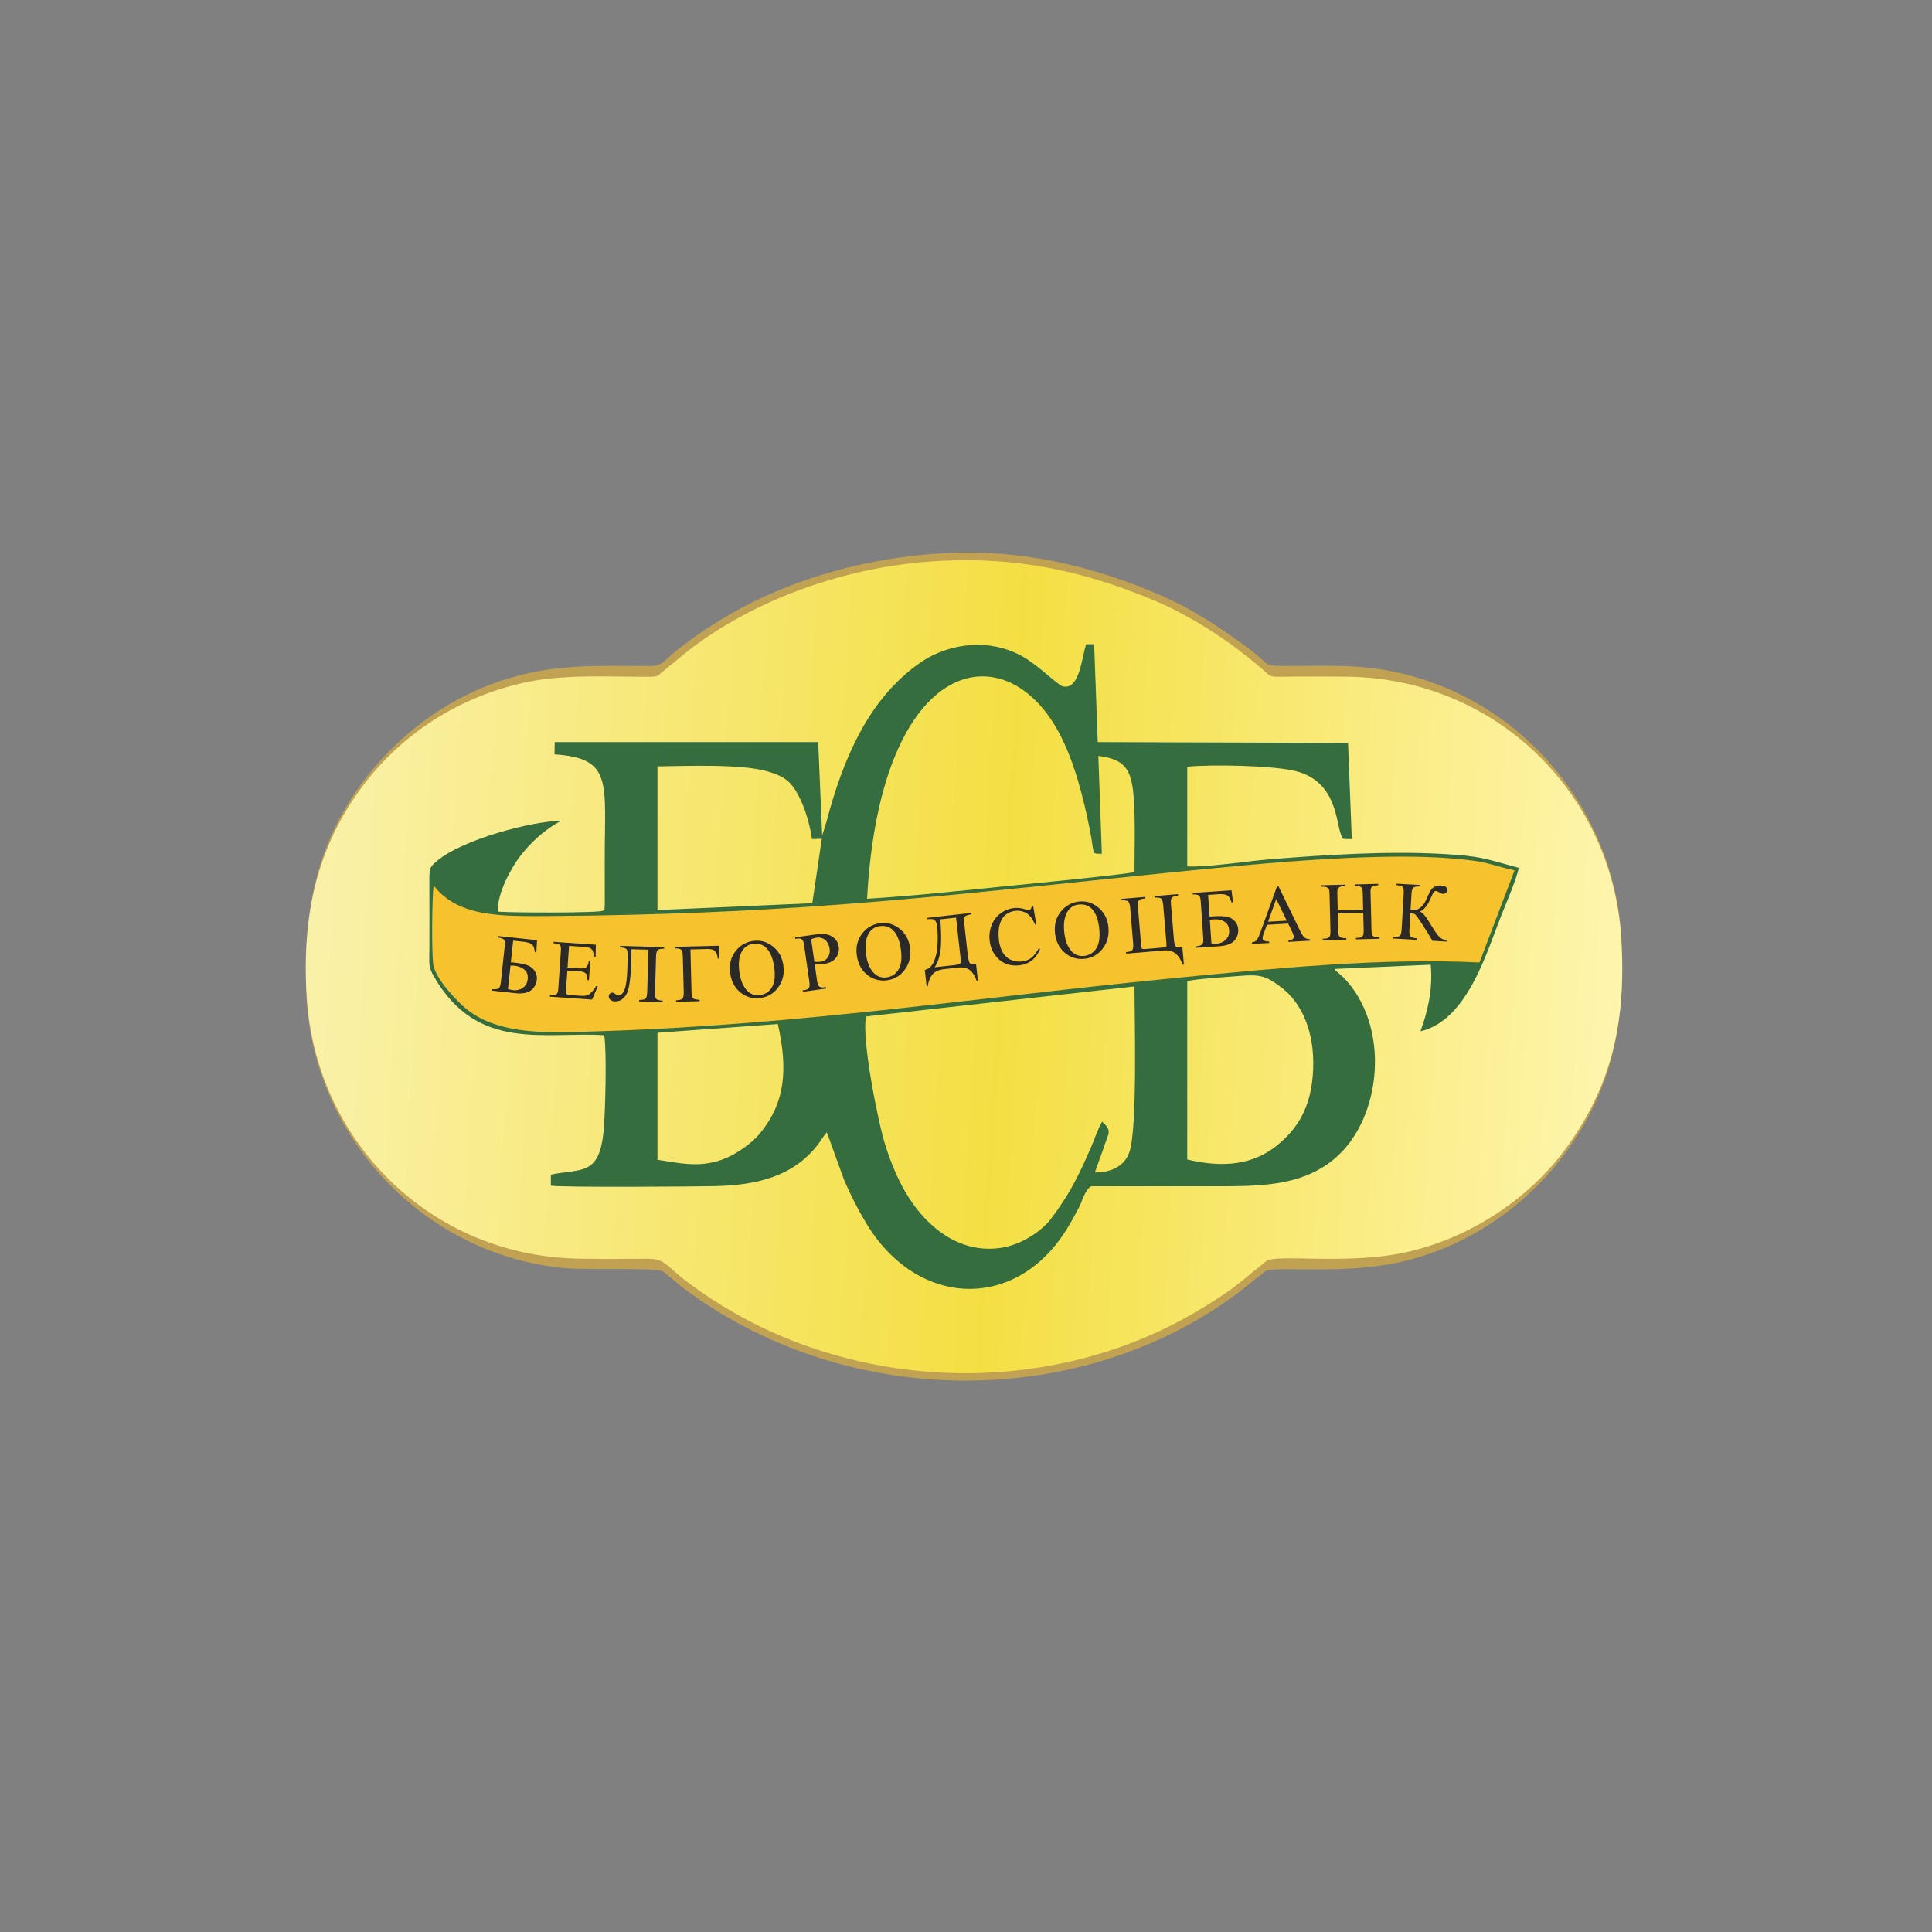 <svg width="120" height="120" fill="none" xmlns="http://www.w3.org/2000/svg"><rect width="100%" height="100%" fill="#808080" stroke="none"/><path fill-rule="evenodd" clip-rule="evenodd" d="M58.312 34.377c-6.242.425-12.059 2.528-16.576 6.264-.445.368-.61.722-1.326.724-2.85.008-5.187-.135-7.916.522-4.552 1.096-7.932 3.955-9.936 6.653-2.668 3.593-3.751 7.514-3.535 13.13.35 9.042 7.445 16.359 16.142 17.102 1.276.108 5.635-.045 6.017.198l1.148.948c10.007 7.6 24.536 7.807 34.495.44l1.754-1.39c.593-.392 4.916.29 8.768-.669 4.52-1.125 7.916-3.984 9.891-6.702 2.657-3.656 3.754-7.508 3.484-13.161-.429-8.998-7.456-16.293-16.213-17.009-1.345-.11-2.748-.067-4.1-.067-2.204 0-1.24.104-2.977-1.172-1.521-1.117-3.236-2.288-5.223-3.16-4.084-1.792-8.76-3-13.897-2.651Z" fill="#C0A252"/><path fill-rule="evenodd" clip-rule="evenodd" d="M57.853 34.872c-5.578.389-11.093 2.45-15.073 5.519l-1.68 1.374c-.26.247-.317.268-.8.27-2.614.008-5.392-.178-7.874.395-4.667 1.078-7.97 3.76-10.003 6.536-2.56 3.492-3.729 7.584-3.364 13.04.595 8.917 7.699 16.024 16.922 16.172 1.368.022 2.765.014 4.134.003 1.222-.01 1.134.357 2.629 1.482 9.03 6.797 22.037 7.536 31.748 1.694 2.294-1.38 2.414-1.643 4.163-3.026.593-.47 5.088.265 8.763-.572 3.986-.907 7.674-3.379 9.957-6.585 2.583-3.63 3.697-7.491 3.309-13.059-.618-8.871-7.76-15.966-16.992-16.084a205.981 205.981 0 0 0-4.137.002c-.803.006-.6-.018-1.386-.674a33 33 0 0 0-1.147-.918c-1.356-1.046-3.367-2.313-5.183-3.082-4.31-1.825-8.644-2.86-13.986-2.487Z" fill="url(#a)"/><path fill-rule="evenodd" clip-rule="evenodd" d="m51.065 51.866-.246-5.772H34.454l-.013.76c3.627.248 3.119 1.7 3.119 6.595l.004 2.788c-.042.383.042.161-.114.33-.276.147-5.838.13-6.527.053-.06-1.137.854-2.732 1.341-3.382.635-.846 1.56-1.73 2.613-2.264-2.043.057-6.117 1.196-7.652 2.435-.582.47-.56.521-.556 1.477.006 1.377.002 2.757 0 4.134-.001.836-.086.99.294 1.65 2.698 4.686 6.87 3.39 10.568 3.628.162 1.009.066 4.733-.032 5.86-.256 2.953-1.417 2.391-3.285 2.805v.681c.74.116 8.904.059 10.214.028 2.563-.06 4.808-.584 6.35-2.551.202-.258.357-.544.568-.78.013.018.03.025.035.055l1.05 2.904c.43.99.851 1.812 1.37 2.675 3.15 5.253 9.314 5.512 12.485.323.287-.469.488-.835.744-1.327.187-.358.387-1.136.759-1.292h8.356c2.805 0 4.972-.22 6.747-1.711 2.968-2.494 3.492-8.257.55-11.26-.215-.22-.395-.306-.568-.525l5.99-.263c.144 1.506-.188 2.914-.635 4.135 2.9-.671 4.107-4.885 5.008-7.17.24-.61 1.018-2.417 1.091-2.982-2.148-.578-2.282-.727-4.763-.865-3.397-.19-7.32.06-10.723.337-1.37.112-3.868.504-5.101.44v-6.192c1.5-.155 5.41-.08 6.782.282 2.524.666 2.454 3.192 2.777 3.964.117.28.034.246.662.245l-.234-5.973-15.547-.049-.222-6.077-.492-.002c-.28.77-.388 2.848-1.439 2.62-.327-.072-1.438-1.221-2.421-1.803-2.057-1.216-4.638-.931-6.473.346-3.24 2.258-4.794 6.063-5.794 9.838l-.241.783c-.008.017-.02.047-.034.069Zm2.79 3.958c2.787-.172 5.603-.474 8.364-.754 1.407-.143 7.327-.71 8.246-.902 0-1.492.059-3.11-.046-4.582-.125-1.749-.49-2.424-2.2-2.635l.218 6.075c-.71 0-.407.12-.786-1.694-.401-1.927-.89-3.873-1.759-5.598-3.31-6.574-11.208-5.165-12.037 10.09Zm-.06 7.31c-.3 1.378.75 6.591 1.186 7.974.805 2.55 1.942 4.427 3.673 5.585.97.65 2.267 1.056 3.699.78 1.243-.24 2.401-1.08 2.91-1.75 1.15-1.515 1.71-2.648 2.49-4.43.207-.469.458-1.236.706-1.627.604.58.43.63.14 1.486-.192.57-.41 1.13-.595 1.67.954.012 1.841-.355 2.151-1.282.504-1.504.31-8.378.31-10.271l-16.67 1.864Zm19.948-2.204-.002 11.088c2.25.54 4.09.322 5.559-.859 1.247-1.002 2.174-2.35 2.264-4.77.085-2.295-.701-4.093-1.978-5.058-.928-.702-1.286-.829-2.63-.712-1.02.089-2.233.138-3.213.311Zm-32.907-4.404 9.618-.428.589-4.002-.61.022c-.133-.925-.43-1.93-.825-2.68-.452-.859-.848-1.221-1.974-1.536-1.655-.462-4.939-.325-6.798-.3v8.924Zm.001 7.62v7.89c1.299.202 2.443.462 3.745.079 1.073-.316 2.124-1.116 2.61-1.705 1.578-1.917 1.758-3.947 1.122-6.806l-7.477.541Z" fill="#356D3E"/><path fill-rule="evenodd" clip-rule="evenodd" d="M26.93 54.996c-.101.876-.12 3.953-.032 4.833.095.95 1.568 2.442 2.09 2.858 2.115 1.683 5.333 1.459 8.43 1.358 12.583-.407 23.563-2.139 35.85-3.327 5.953-.576 12.608-1.239 18.625-.936l2.176-5.72c-1.85-.435-1.596-.547-3.85-.74-3.737-.321-9.326.093-13.02.434-12.062 1.115-21.517 2.453-33.94 2.934-2.992.116-5.984.184-8.985.204-3.135.02-5.799.097-7.343-1.898Z" fill="#F6C22D"/><path d="m33.357 58.398-.045.751-.092-.01c-.026-.248-.093-.412-.197-.49-.103-.078-.297-.132-.58-.162l-.57-.062-.144 1.342.135.014c.415.045.717.104.907.178.189.073.337.19.444.353a.824.824 0 0 1 .125.556.926.926 0 0 1-.35.635c-.207.17-.539.231-.996.182l-1.433-.154.01-.092c.209.016.346-.003.41-.058.064-.053.109-.192.133-.417l.231-2.155c.018-.172.02-.29 0-.353a.225.225 0 0 0-.104-.14.973.973 0 0 0-.3-.084l.01-.092 2.406.258Zm-1.807 3.033c.145.04.258.063.339.072a.86.86 0 0 0 .578-.145c.18-.119.283-.3.31-.542.026-.25-.04-.444-.2-.584-.16-.139-.374-.223-.641-.252a1.414 1.414 0 0 0-.23-.004l-.156 1.455Zm3.793-2.68-.092 1.345.75.051c.194.014.326-.007.395-.06.092-.071.15-.203.173-.396l.092.006-.08 1.187-.093-.007a1.312 1.312 0 0 0-.048-.325.316.316 0 0 0-.14-.148.758.758 0 0 0-.312-.072l-.75-.051-.076 1.123c-.01.151-.01.243 0 .276a.159.159 0 0 0 .065.083.422.422 0 0 0 .19.042l.575.04c.192.013.333.009.422-.012a.619.619 0 0 0 .26-.141c.111-.097.228-.246.351-.448l.103.008-.352.832-2.624-.18.006-.092.121.008a.48.48 0 0 0 .233-.042.208.208 0 0 0 .117-.113 1.17 1.17 0 0 0 .052-.328l.151-2.214c.015-.216.003-.35-.038-.402-.056-.071-.153-.112-.295-.121l-.12-.009.006-.092 2.625.18-.016.752-.097-.007c-.023-.183-.053-.31-.091-.38a.408.408 0 0 0-.179-.168 1.146 1.146 0 0 0-.35-.062l-.934-.064Zm4.933.237-1.055-.03-.028.956c-.028.965-.13 1.589-.304 1.872-.175.283-.408.42-.7.411a.413.413 0 0 1-.284-.1.284.284 0 0 1-.094-.217.226.226 0 0 1 .07-.16.213.213 0 0 1 .16-.063c.052.002.112.03.177.082.074.058.14.087.202.09.145.004.267-.114.367-.354.1-.24.16-.697.18-1.374l.02-.715c.007-.224-.018-.368-.075-.43-.057-.062-.192-.1-.403-.113l.003-.092 2.743.08-.003.093c-.21.001-.344.03-.405.09-.06.058-.093.2-.1.426l-.064 2.167c-.007.225.018.37.075.431.057.063.19.1.398.113l-.002.093-1.462-.043.003-.093c.21 0 .344-.03.404-.09.06-.058.094-.2.1-.426l.078-2.604Zm4.362-.247.032.798-.092.002a.78.78 0 0 0-.113-.385.406.406 0 0 0-.233-.18 1.459 1.459 0 0 0-.39-.029l-.958.025.067 2.604c.006.226.039.368.098.427.06.06.194.09.405.09l.002.093-1.462.038-.002-.092c.21-.013.342-.05.399-.112.057-.062.082-.206.076-.431l-.056-2.167c-.005-.226-.038-.368-.098-.427-.06-.06-.195-.09-.404-.09l-.003-.093 2.732-.07Zm2.169-.299c.438-.057.84.06 1.204.352.365.292.58.687.646 1.186.067.514-.04.962-.32 1.344-.279.381-.649.602-1.11.662a1.57 1.57 0 0 1-1.236-.344c-.36-.29-.573-.698-.642-1.224-.07-.536.056-.999.377-1.386a1.63 1.63 0 0 1 1.08-.59Zm-.025.185a.896.896 0 0 0-.682.432c-.19.31-.251.733-.18 1.273.071.552.244.962.519 1.23a.88.88 0 0 0 .76.246.987.987 0 0 0 .737-.475c.175-.275.227-.679.157-1.213-.075-.58-.246-.997-.51-1.252-.212-.203-.478-.283-.8-.24Zm7.906-1.287c.438-.054.84.066 1.202.36.363.295.575.692.636 1.192.063.514-.047.961-.33 1.34-.282.38-.654.598-1.114.654a1.57 1.57 0 0 1-1.234-.354c-.358-.292-.568-.701-.633-1.227-.066-.538.064-.999.387-1.384a1.63 1.63 0 0 1 1.086-.581Zm-.026.184a.896.896 0 0 0-.685.426c-.193.309-.257.732-.191 1.272.068.553.237.965.51 1.234a.88.88 0 0 0 .759.252.987.987 0 0 0 .74-.469c.177-.274.232-.677.166-1.212-.07-.58-.238-.999-.5-1.255-.21-.205-.476-.287-.799-.248Zm9.51-1.245.196 1.144-.077.008c-.14-.334-.312-.568-.519-.699a1.078 1.078 0 0 0-.711-.156c-.224.023-.421.102-.59.235-.17.133-.293.33-.37.592-.078.26-.098.577-.059.95.032.307.109.568.23.783.122.215.288.372.496.472.21.1.44.136.693.11.219-.023.408-.09.565-.202.159-.111.323-.317.495-.618l.083.043c-.138.32-.314.56-.525.724-.212.162-.474.26-.784.293-.56.058-1.017-.105-1.368-.49a1.805 1.805 0 0 1-.459-1.06 1.967 1.967 0 0 1 .13-.958c.121-.3.307-.54.555-.724.25-.184.53-.292.845-.325.244-.025.49.01.741.105a.39.39 0 0 0 .155.04.167.167 0 0 0 .112-.06.387.387 0 0 0 .073-.197l.092-.01Zm2.883-.282c.44-.041.838.09 1.191.396.354.305.555.708.601 1.21.048.515-.074.958-.368 1.33a1.578 1.578 0 0 1-1.133.62 1.57 1.57 0 0 1-1.223-.39c-.35-.302-.548-.717-.597-1.245-.05-.539.092-.996.427-1.371a1.63 1.63 0 0 1 1.102-.55Zm-.03.184a.896.896 0 0 0-.698.406c-.202.302-.278.724-.228 1.266.051.554.21.97.474 1.247a.88.88 0 0 0 .75.274.987.987 0 0 0 .755-.446c.184-.27.251-.67.201-1.207-.054-.582-.209-1.006-.464-1.27-.204-.21-.467-.3-.79-.27Zm6.417 2.665.09 1.067-.087.007a1.405 1.405 0 0 0-.383-.652c-.187-.182-.46-.259-.818-.228l-2.298.194-.008-.093c.208-.024.34-.069.392-.134.053-.065.07-.21.051-.435l-.182-2.16c-.02-.225-.06-.365-.123-.42-.064-.056-.2-.078-.41-.067l-.007-.093 1.457-.123.008.093c-.208.024-.339.069-.392.134-.053.065-.07.21-.051.435l.191 2.268c.014.159.031.252.052.28.021.029.122.036.305.02l.872-.073c.213-.018.326-.044.34-.078.014-.034.013-.144-.003-.33l-.187-2.22c-.019-.224-.06-.365-.124-.42-.063-.055-.203-.077-.418-.066l-.008-.092 1.467-.124.008.092c-.208.025-.339.07-.392.135-.053.065-.07.21-.05.435l.182 2.17c.02.232.06.374.118.426.059.053.195.07.408.052Zm3.052-3.547.087.747-.092.006c-.07-.24-.164-.39-.28-.448-.115-.059-.315-.079-.6-.06l-.572.04.093 1.346.135-.01c.417-.028.724-.022.924.017a.904.904 0 0 1 .499.27c.132.141.206.317.22.526a.927.927 0 0 1-.234.687c-.174.203-.49.321-.948.353l-1.438.098-.007-.092c.209-.021.34-.064.394-.129.054-.063.074-.208.058-.434l-.148-2.162c-.012-.173-.032-.289-.061-.348a.224.224 0 0 0-.128-.12.972.972 0 0 0-.31-.03l-.006-.092 2.414-.166Zm-1.25 3.301c.15.013.265.017.346.012a.86.86 0 0 0 .544-.244c.157-.148.227-.344.21-.587-.017-.251-.116-.431-.298-.54-.182-.11-.408-.155-.675-.136-.075.005-.15.017-.227.035l.1 1.46Zm4.766-1.235-1.32.075-.198.546a.867.867 0 0 0-.069.302c.003.051.03.096.082.133.051.035.16.055.324.058l.005.092-1.074.06-.005-.092c.14-.033.23-.07.27-.113.081-.085.166-.254.256-.506l1.04-2.873.085-.004 1.345 2.768c.108.222.203.365.285.429a.533.533 0 0 0 .332.096l.005.092-1.343.076-.006-.093c.135-.014.226-.042.272-.083a.174.174 0 0 0 .063-.145c-.004-.074-.044-.188-.12-.344l-.229-.474Zm-.087-.18-.652-1.343-.512 1.408 1.164-.065Zm3.166-.639 1.58-.04-.024-.982c-.004-.174-.018-.287-.041-.342a.227.227 0 0 0-.11-.104.461.461 0 0 0-.23-.055l-.12.003-.003-.092 1.462-.037.002.093-.12.003a.478.478 0 0 0-.229.063.208.208 0 0 0-.106.124 1.172 1.172 0 0 0-.021.332l.055 2.208c.004.172.018.286.04.34a.227.227 0 0 0 .107.106.476.476 0 0 0 .234.054l.12-.003.003.093-1.462.036-.002-.092.12-.003c.14-.004.24-.047.303-.13.04-.056.058-.185.053-.39l-.026-1.039-1.58.04.026 1.04c.004.172.018.285.041.34a.22.22 0 0 0 .108.105.459.459 0 0 0 .23.055l.123-.003.002.092-1.462.037-.002-.093.12-.003c.142-.003.243-.047.306-.13.039-.055.055-.184.05-.389l-.055-2.208c-.004-.173-.018-.287-.041-.341a.23.23 0 0 0-.107-.105.476.476 0 0 0-.233-.054l-.12.003-.003-.093 1.462-.036.002.092-.123.004a.475.475 0 0 0-.226.063.214.214 0 0 0-.105.123 1.16 1.16 0 0 0-.022.332l.024.983Zm6.763 1.846-.005.093-.877-.051c-.087-.158-.27-.458-.552-.899-.28-.44-.453-.686-.517-.736a.55.55 0 0 0-.3-.09l-.058 1.018c-.014.225.006.37.06.433.054.064.187.106.397.125l-.005.092-1.46-.085.005-.092c.208.005.344-.02.406-.076.063-.057.1-.198.113-.425l.126-2.164c.013-.225-.008-.37-.062-.434-.055-.064-.187-.105-.395-.124l.005-.092 1.46.084-.006.093c-.21-.005-.347.02-.408.078-.061.056-.098.198-.11.423l-.056.95c.183.01.31.005.38-.014a.672.672 0 0 0 .246-.14 1.04 1.04 0 0 0 .224-.25c.056-.09.13-.239.222-.448.087-.195.157-.33.209-.405a.586.586 0 0 1 .241-.189.795.795 0 0 1 .381-.062c.257.015.38.113.37.295a.221.221 0 0 1-.086.162.25.25 0 0 1-.178.06.641.641 0 0 1-.231-.095.566.566 0 0 0-.199-.085c-.054-.003-.1.023-.143.076-.041.054-.11.194-.208.419-.185.42-.405.68-.66.781.15.035.347.257.594.662.261.43.455.72.581.866.126.146.29.23.496.246ZM50.602 59.882l.14.987c.031.213.073.341.127.386.073.064.174.087.301.068l.13-.018.012.092-1.447.206-.013-.091.127-.018c.143-.02.239-.082.287-.184.026-.055.025-.18-.002-.372l-.313-2.187c-.03-.212-.07-.34-.123-.385-.076-.064-.177-.087-.306-.068l-.127.018-.013-.092 1.238-.177c.303-.043.545-.045.729-.008a.995.995 0 0 1 .486.252c.14.13.225.297.254.499a.894.894 0 0 1-.176.712c-.157.198-.402.322-.734.369-.081.012-.17.018-.266.02-.096.002-.2-.001-.311-.01Zm-.02-.143c.09.004.17.006.238.004.069-.001.128-.005.175-.012a.594.594 0 0 0 .417-.264.733.733 0 0 0 .114-.544.943.943 0 0 0-.148-.395.624.624 0 0 0-.293-.244.748.748 0 0 0-.385-.04c-.085.012-.19.044-.319.094l.2 1.4ZM57.6 57.007l2.698-.3.01.089c-.203.029-.328.075-.378.139-.05.064-.063.204-.039.419l.201 1.808c.039.35.083.564.132.642.05.079.183.105.402.081l.114 1.024-.084.01a1.451 1.451 0 0 0-.295-.547.794.794 0 0 0-.395-.25 1.457 1.457 0 0 0-.495-.02l-.83.093c-.363.04-.619.169-.768.384-.148.215-.226.44-.235.674l-.083.01-.114-1.024c.254-.05.445-.23.574-.534a3.1 3.1 0 0 0 .217-1.096 7.298 7.298 0 0 0-.021-1.04c-.018-.16-.05-.276-.1-.346-.048-.072-.1-.114-.158-.127a1.41 1.41 0 0 0-.343 0l-.01-.09Zm.808.095c.065.954.064 1.63-.006 2.025-.069.396-.187.713-.35.954l1.205-.134c.214-.023.34-.057.378-.099.038-.042.046-.167.023-.374l-.275-2.48-.975.108Z" fill="#2B2A29"/><defs><linearGradient id="a" x1="100.641" y1="62.486" x2="19.112" y2="57.604" gradientUnits="userSpaceOnUse"><stop stop-color="#FEF5AE"/><stop offset=".471" stop-color="#F4DF43"/><stop offset="1" stop-color="#FAF1A9"/></linearGradient></defs></svg>